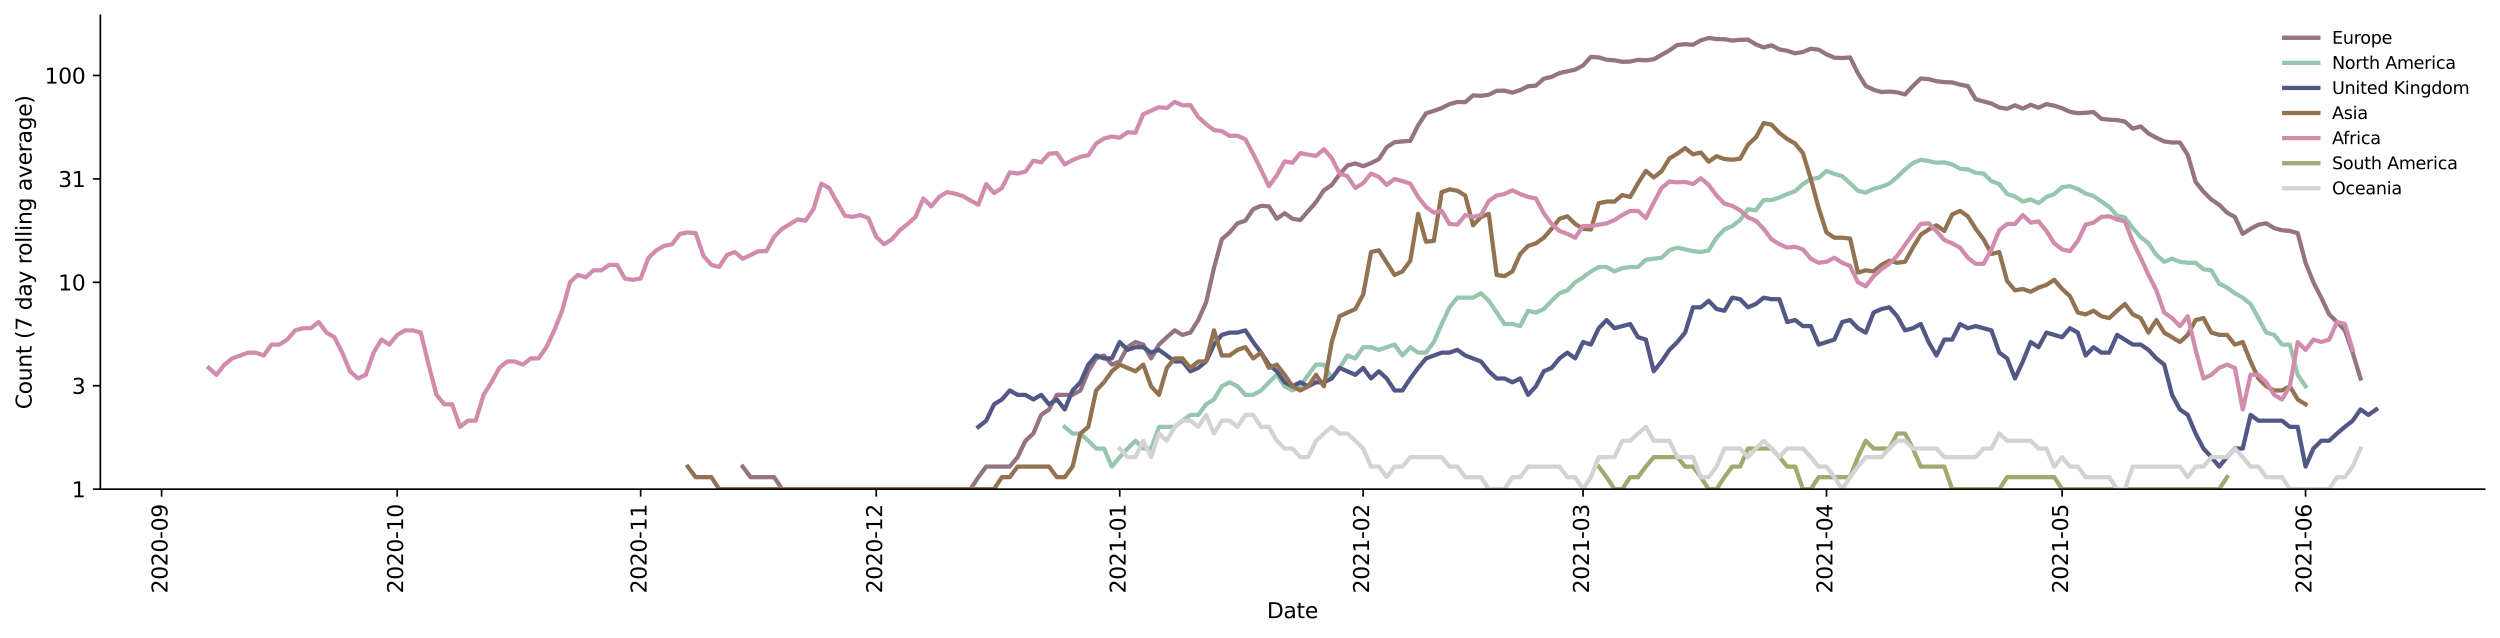 <?xml version="1.0" encoding="utf-8" standalone="no"?>
<!DOCTYPE svg PUBLIC "-//W3C//DTD SVG 1.1//EN"
  "http://www.w3.org/Graphics/SVG/1.1/DTD/svg11.dtd">
<svg height="298.621pt" version="1.1" viewBox="0 0 1170.166 298.621" width="1170.166pt" xmlns="http://www.w3.org/2000/svg" xmlns:xlink="http://www.w3.org/1999/xlink">
 <defs>
  <style type="text/css">*{stroke-linecap:butt;stroke-linejoin:round;}</style>
 </defs>
 <g id="figure_1">
  <g id="patch_1">
   <path d="M 0 298.621 
L 1170.166 298.621 
L 1170.166 0 
L 0 0 
z
" style="fill:#ffffff;"/>
  </g>
  <g id="axes_1">
   <g id="patch_2">
    <path d="M 46.966 228.96 
L 1162.966 228.96 
L 1162.966 7.2 
L 46.966 7.2 
z
" style="fill:#ffffff;"/>
   </g>
   <g id="matplotlib.axis_1">
    <g id="xtick_1">
     <g id="line2d_1">
      <defs>
       <path d="M 0 0 
L 0 3.5 
" id="m5ed12d0f7a" style="stroke:#000000;stroke-width:0.8;"/>
      </defs>
      <g>
       <use style="stroke:#000000;stroke-width:0.8;" x="75.638" xlink:href="#m5ed12d0f7a" y="228.96"/>
      </g>
     </g>
     <g id="text_1">
      <!-- 2020-09 -->
      <g transform="translate(78.397 277.743)rotate(-90)scale(0.1 -0.1)">
       <defs>
        <path d="M 1228 531 
L 3431 531 
L 3431 0 
L 469 0 
L 469 531 
Q 828 903 1448 1529 
Q 2069 2156 2228 2338 
Q 2531 2678 2651 2914 
Q 2772 3150 2772 3378 
Q 2772 3750 2511 3984 
Q 2250 4219 1831 4219 
Q 1534 4219 1204 4116 
Q 875 4013 500 3803 
L 500 4441 
Q 881 4594 1212 4672 
Q 1544 4750 1819 4750 
Q 2544 4750 2975 4387 
Q 3406 4025 3406 3419 
Q 3406 3131 3298 2873 
Q 3191 2616 2906 2266 
Q 2828 2175 2409 1742 
Q 1991 1309 1228 531 
z
" id="DejaVuSans-32" transform="scale(0.016)"/>
        <path d="M 2034 4250 
Q 1547 4250 1301 3770 
Q 1056 3291 1056 2328 
Q 1056 1369 1301 889 
Q 1547 409 2034 409 
Q 2525 409 2770 889 
Q 3016 1369 3016 2328 
Q 3016 3291 2770 3770 
Q 2525 4250 2034 4250 
z
M 2034 4750 
Q 2819 4750 3233 4129 
Q 3647 3509 3647 2328 
Q 3647 1150 3233 529 
Q 2819 -91 2034 -91 
Q 1250 -91 836 529 
Q 422 1150 422 2328 
Q 422 3509 836 4129 
Q 1250 4750 2034 4750 
z
" id="DejaVuSans-30" transform="scale(0.016)"/>
        <path d="M 313 2009 
L 1997 2009 
L 1997 1497 
L 313 1497 
L 313 2009 
z
" id="DejaVuSans-2d" transform="scale(0.016)"/>
        <path d="M 703 97 
L 703 672 
Q 941 559 1184 500 
Q 1428 441 1663 441 
Q 2288 441 2617 861 
Q 2947 1281 2994 2138 
Q 2813 1869 2534 1725 
Q 2256 1581 1919 1581 
Q 1219 1581 811 2004 
Q 403 2428 403 3163 
Q 403 3881 828 4315 
Q 1253 4750 1959 4750 
Q 2769 4750 3195 4129 
Q 3622 3509 3622 2328 
Q 3622 1225 3098 567 
Q 2575 -91 1691 -91 
Q 1453 -91 1209 -44 
Q 966 3 703 97 
z
M 1959 2075 
Q 2384 2075 2632 2365 
Q 2881 2656 2881 3163 
Q 2881 3666 2632 3958 
Q 2384 4250 1959 4250 
Q 1534 4250 1286 3958 
Q 1038 3666 1038 3163 
Q 1038 2656 1286 2365 
Q 1534 2075 1959 2075 
z
" id="DejaVuSans-39" transform="scale(0.016)"/>
       </defs>
       <use xlink:href="#DejaVuSans-32"/>
       <use x="63.623" xlink:href="#DejaVuSans-30"/>
       <use x="127.246" xlink:href="#DejaVuSans-32"/>
       <use x="190.869" xlink:href="#DejaVuSans-30"/>
       <use x="254.492" xlink:href="#DejaVuSans-2d"/>
       <use x="290.576" xlink:href="#DejaVuSans-30"/>
       <use x="354.199" xlink:href="#DejaVuSans-39"/>
      </g>
     </g>
    </g>
    <g id="xtick_2">
     <g id="line2d_2">
      <g>
       <use style="stroke:#000000;stroke-width:0.8;" x="185.914" xlink:href="#m5ed12d0f7a" y="228.96"/>
      </g>
     </g>
     <g id="text_2">
      <!-- 2020-10 -->
      <g transform="translate(188.674 277.743)rotate(-90)scale(0.1 -0.1)">
       <defs>
        <path d="M 794 531 
L 1825 531 
L 1825 4091 
L 703 3866 
L 703 4441 
L 1819 4666 
L 2450 4666 
L 2450 531 
L 3481 531 
L 3481 0 
L 794 0 
L 794 531 
z
" id="DejaVuSans-31" transform="scale(0.016)"/>
       </defs>
       <use xlink:href="#DejaVuSans-32"/>
       <use x="63.623" xlink:href="#DejaVuSans-30"/>
       <use x="127.246" xlink:href="#DejaVuSans-32"/>
       <use x="190.869" xlink:href="#DejaVuSans-30"/>
       <use x="254.492" xlink:href="#DejaVuSans-2d"/>
       <use x="290.576" xlink:href="#DejaVuSans-31"/>
       <use x="354.199" xlink:href="#DejaVuSans-30"/>
      </g>
     </g>
    </g>
    <g id="xtick_3">
     <g id="line2d_3">
      <g>
       <use style="stroke:#000000;stroke-width:0.8;" x="299.867" xlink:href="#m5ed12d0f7a" y="228.96"/>
      </g>
     </g>
     <g id="text_3">
      <!-- 2020-11 -->
      <g transform="translate(302.626 277.743)rotate(-90)scale(0.1 -0.1)">
       <use xlink:href="#DejaVuSans-32"/>
       <use x="63.623" xlink:href="#DejaVuSans-30"/>
       <use x="127.246" xlink:href="#DejaVuSans-32"/>
       <use x="190.869" xlink:href="#DejaVuSans-30"/>
       <use x="254.492" xlink:href="#DejaVuSans-2d"/>
       <use x="290.576" xlink:href="#DejaVuSans-31"/>
       <use x="354.199" xlink:href="#DejaVuSans-31"/>
      </g>
     </g>
    </g>
    <g id="xtick_4">
     <g id="line2d_4">
      <g>
       <use style="stroke:#000000;stroke-width:0.8;" x="410.143" xlink:href="#m5ed12d0f7a" y="228.96"/>
      </g>
     </g>
     <g id="text_4">
      <!-- 2020-12 -->
      <g transform="translate(412.903 277.743)rotate(-90)scale(0.1 -0.1)">
       <use xlink:href="#DejaVuSans-32"/>
       <use x="63.623" xlink:href="#DejaVuSans-30"/>
       <use x="127.246" xlink:href="#DejaVuSans-32"/>
       <use x="190.869" xlink:href="#DejaVuSans-30"/>
       <use x="254.492" xlink:href="#DejaVuSans-2d"/>
       <use x="290.576" xlink:href="#DejaVuSans-31"/>
       <use x="354.199" xlink:href="#DejaVuSans-32"/>
      </g>
     </g>
    </g>
    <g id="xtick_5">
     <g id="line2d_5">
      <g>
       <use style="stroke:#000000;stroke-width:0.8;" x="524.096" xlink:href="#m5ed12d0f7a" y="228.96"/>
      </g>
     </g>
     <g id="text_5">
      <!-- 2021-01 -->
      <g transform="translate(526.855 277.743)rotate(-90)scale(0.1 -0.1)">
       <use xlink:href="#DejaVuSans-32"/>
       <use x="63.623" xlink:href="#DejaVuSans-30"/>
       <use x="127.246" xlink:href="#DejaVuSans-32"/>
       <use x="190.869" xlink:href="#DejaVuSans-31"/>
       <use x="254.492" xlink:href="#DejaVuSans-2d"/>
       <use x="290.576" xlink:href="#DejaVuSans-30"/>
       <use x="354.199" xlink:href="#DejaVuSans-31"/>
      </g>
     </g>
    </g>
    <g id="xtick_6">
     <g id="line2d_6">
      <g>
       <use style="stroke:#000000;stroke-width:0.8;" x="638.049" xlink:href="#m5ed12d0f7a" y="228.96"/>
      </g>
     </g>
     <g id="text_6">
      <!-- 2021-02 -->
      <g transform="translate(640.808 277.743)rotate(-90)scale(0.1 -0.1)">
       <use xlink:href="#DejaVuSans-32"/>
       <use x="63.623" xlink:href="#DejaVuSans-30"/>
       <use x="127.246" xlink:href="#DejaVuSans-32"/>
       <use x="190.869" xlink:href="#DejaVuSans-31"/>
       <use x="254.492" xlink:href="#DejaVuSans-2d"/>
       <use x="290.576" xlink:href="#DejaVuSans-30"/>
       <use x="354.199" xlink:href="#DejaVuSans-32"/>
      </g>
     </g>
    </g>
    <g id="xtick_7">
     <g id="line2d_7">
      <g>
       <use style="stroke:#000000;stroke-width:0.8;" x="740.974" xlink:href="#m5ed12d0f7a" y="228.96"/>
      </g>
     </g>
     <g id="text_7">
      <!-- 2021-03 -->
      <g transform="translate(743.733 277.743)rotate(-90)scale(0.1 -0.1)">
       <defs>
        <path d="M 2597 2516 
Q 3050 2419 3304 2112 
Q 3559 1806 3559 1356 
Q 3559 666 3084 287 
Q 2609 -91 1734 -91 
Q 1441 -91 1130 -33 
Q 819 25 488 141 
L 488 750 
Q 750 597 1062 519 
Q 1375 441 1716 441 
Q 2309 441 2620 675 
Q 2931 909 2931 1356 
Q 2931 1769 2642 2001 
Q 2353 2234 1838 2234 
L 1294 2234 
L 1294 2753 
L 1863 2753 
Q 2328 2753 2575 2939 
Q 2822 3125 2822 3475 
Q 2822 3834 2567 4026 
Q 2313 4219 1838 4219 
Q 1578 4219 1281 4162 
Q 984 4106 628 3988 
L 628 4550 
Q 988 4650 1302 4700 
Q 1616 4750 1894 4750 
Q 2613 4750 3031 4423 
Q 3450 4097 3450 3541 
Q 3450 3153 3228 2886 
Q 3006 2619 2597 2516 
z
" id="DejaVuSans-33" transform="scale(0.016)"/>
       </defs>
       <use xlink:href="#DejaVuSans-32"/>
       <use x="63.623" xlink:href="#DejaVuSans-30"/>
       <use x="127.246" xlink:href="#DejaVuSans-32"/>
       <use x="190.869" xlink:href="#DejaVuSans-31"/>
       <use x="254.492" xlink:href="#DejaVuSans-2d"/>
       <use x="290.576" xlink:href="#DejaVuSans-30"/>
       <use x="354.199" xlink:href="#DejaVuSans-33"/>
      </g>
     </g>
    </g>
    <g id="xtick_8">
     <g id="line2d_8">
      <g>
       <use style="stroke:#000000;stroke-width:0.8;" x="854.926" xlink:href="#m5ed12d0f7a" y="228.96"/>
      </g>
     </g>
     <g id="text_8">
      <!-- 2021-04 -->
      <g transform="translate(857.685 277.743)rotate(-90)scale(0.1 -0.1)">
       <defs>
        <path d="M 2419 4116 
L 825 1625 
L 2419 1625 
L 2419 4116 
z
M 2253 4666 
L 3047 4666 
L 3047 1625 
L 3713 1625 
L 3713 1100 
L 3047 1100 
L 3047 0 
L 2419 0 
L 2419 1100 
L 313 1100 
L 313 1709 
L 2253 4666 
z
" id="DejaVuSans-34" transform="scale(0.016)"/>
       </defs>
       <use xlink:href="#DejaVuSans-32"/>
       <use x="63.623" xlink:href="#DejaVuSans-30"/>
       <use x="127.246" xlink:href="#DejaVuSans-32"/>
       <use x="190.869" xlink:href="#DejaVuSans-31"/>
       <use x="254.492" xlink:href="#DejaVuSans-2d"/>
       <use x="290.576" xlink:href="#DejaVuSans-30"/>
       <use x="354.199" xlink:href="#DejaVuSans-34"/>
      </g>
     </g>
    </g>
    <g id="xtick_9">
     <g id="line2d_9">
      <g>
       <use style="stroke:#000000;stroke-width:0.8;" x="965.203" xlink:href="#m5ed12d0f7a" y="228.96"/>
      </g>
     </g>
     <g id="text_9">
      <!-- 2021-05 -->
      <g transform="translate(967.962 277.743)rotate(-90)scale(0.1 -0.1)">
       <defs>
        <path d="M 691 4666 
L 3169 4666 
L 3169 4134 
L 1269 4134 
L 1269 2991 
Q 1406 3038 1543 3061 
Q 1681 3084 1819 3084 
Q 2600 3084 3056 2656 
Q 3513 2228 3513 1497 
Q 3513 744 3044 326 
Q 2575 -91 1722 -91 
Q 1428 -91 1123 -41 
Q 819 9 494 109 
L 494 744 
Q 775 591 1075 516 
Q 1375 441 1709 441 
Q 2250 441 2565 725 
Q 2881 1009 2881 1497 
Q 2881 1984 2565 2268 
Q 2250 2553 1709 2553 
Q 1456 2553 1204 2497 
Q 953 2441 691 2322 
L 691 4666 
z
" id="DejaVuSans-35" transform="scale(0.016)"/>
       </defs>
       <use xlink:href="#DejaVuSans-32"/>
       <use x="63.623" xlink:href="#DejaVuSans-30"/>
       <use x="127.246" xlink:href="#DejaVuSans-32"/>
       <use x="190.869" xlink:href="#DejaVuSans-31"/>
       <use x="254.492" xlink:href="#DejaVuSans-2d"/>
       <use x="290.576" xlink:href="#DejaVuSans-30"/>
       <use x="354.199" xlink:href="#DejaVuSans-35"/>
      </g>
     </g>
    </g>
    <g id="xtick_10">
     <g id="line2d_10">
      <g>
       <use style="stroke:#000000;stroke-width:0.8;" x="1079.155" xlink:href="#m5ed12d0f7a" y="228.96"/>
      </g>
     </g>
     <g id="text_10">
      <!-- 2021-06 -->
      <g transform="translate(1081.915 277.743)rotate(-90)scale(0.1 -0.1)">
       <defs>
        <path d="M 2113 2584 
Q 1688 2584 1439 2293 
Q 1191 2003 1191 1497 
Q 1191 994 1439 701 
Q 1688 409 2113 409 
Q 2538 409 2786 701 
Q 3034 994 3034 1497 
Q 3034 2003 2786 2293 
Q 2538 2584 2113 2584 
z
M 3366 4563 
L 3366 3988 
Q 3128 4100 2886 4159 
Q 2644 4219 2406 4219 
Q 1781 4219 1451 3797 
Q 1122 3375 1075 2522 
Q 1259 2794 1537 2939 
Q 1816 3084 2150 3084 
Q 2853 3084 3261 2657 
Q 3669 2231 3669 1497 
Q 3669 778 3244 343 
Q 2819 -91 2113 -91 
Q 1303 -91 875 529 
Q 447 1150 447 2328 
Q 447 3434 972 4092 
Q 1497 4750 2381 4750 
Q 2619 4750 2861 4703 
Q 3103 4656 3366 4563 
z
" id="DejaVuSans-36" transform="scale(0.016)"/>
       </defs>
       <use xlink:href="#DejaVuSans-32"/>
       <use x="63.623" xlink:href="#DejaVuSans-30"/>
       <use x="127.246" xlink:href="#DejaVuSans-32"/>
       <use x="190.869" xlink:href="#DejaVuSans-31"/>
       <use x="254.492" xlink:href="#DejaVuSans-2d"/>
       <use x="290.576" xlink:href="#DejaVuSans-30"/>
       <use x="354.199" xlink:href="#DejaVuSans-36"/>
      </g>
     </g>
    </g>
    <g id="text_11">
     <!-- Date -->
     <g transform="translate(593.015 289.341)scale(0.1 -0.1)">
      <defs>
       <path d="M 1259 4147 
L 1259 519 
L 2022 519 
Q 2988 519 3436 956 
Q 3884 1394 3884 2338 
Q 3884 3275 3436 3711 
Q 2988 4147 2022 4147 
L 1259 4147 
z
M 628 4666 
L 1925 4666 
Q 3281 4666 3915 4102 
Q 4550 3538 4550 2338 
Q 4550 1131 3912 565 
Q 3275 0 1925 0 
L 628 0 
L 628 4666 
z
" id="DejaVuSans-44" transform="scale(0.016)"/>
       <path d="M 2194 1759 
Q 1497 1759 1228 1600 
Q 959 1441 959 1056 
Q 959 750 1161 570 
Q 1363 391 1709 391 
Q 2188 391 2477 730 
Q 2766 1069 2766 1631 
L 2766 1759 
L 2194 1759 
z
M 3341 1997 
L 3341 0 
L 2766 0 
L 2766 531 
Q 2569 213 2275 61 
Q 1981 -91 1556 -91 
Q 1019 -91 701 211 
Q 384 513 384 1019 
Q 384 1609 779 1909 
Q 1175 2209 1959 2209 
L 2766 2209 
L 2766 2266 
Q 2766 2663 2505 2880 
Q 2244 3097 1772 3097 
Q 1472 3097 1187 3025 
Q 903 2953 641 2809 
L 641 3341 
Q 956 3463 1253 3523 
Q 1550 3584 1831 3584 
Q 2591 3584 2966 3190 
Q 3341 2797 3341 1997 
z
" id="DejaVuSans-61" transform="scale(0.016)"/>
       <path d="M 1172 4494 
L 1172 3500 
L 2356 3500 
L 2356 3053 
L 1172 3053 
L 1172 1153 
Q 1172 725 1289 603 
Q 1406 481 1766 481 
L 2356 481 
L 2356 0 
L 1766 0 
Q 1100 0 847 248 
Q 594 497 594 1153 
L 594 3053 
L 172 3053 
L 172 3500 
L 594 3500 
L 594 4494 
L 1172 4494 
z
" id="DejaVuSans-74" transform="scale(0.016)"/>
       <path d="M 3597 1894 
L 3597 1613 
L 953 1613 
Q 991 1019 1311 708 
Q 1631 397 2203 397 
Q 2534 397 2845 478 
Q 3156 559 3463 722 
L 3463 178 
Q 3153 47 2828 -22 
Q 2503 -91 2169 -91 
Q 1331 -91 842 396 
Q 353 884 353 1716 
Q 353 2575 817 3079 
Q 1281 3584 2069 3584 
Q 2775 3584 3186 3129 
Q 3597 2675 3597 1894 
z
M 3022 2063 
Q 3016 2534 2758 2815 
Q 2500 3097 2075 3097 
Q 1594 3097 1305 2825 
Q 1016 2553 972 2059 
L 3022 2063 
z
" id="DejaVuSans-65" transform="scale(0.016)"/>
      </defs>
      <use xlink:href="#DejaVuSans-44"/>
      <use x="77.002" xlink:href="#DejaVuSans-61"/>
      <use x="138.281" xlink:href="#DejaVuSans-74"/>
      <use x="177.49" xlink:href="#DejaVuSans-65"/>
     </g>
    </g>
   </g>
   <g id="matplotlib.axis_2">
    <g id="ytick_1">
     <g id="line2d_11">
      <defs>
       <path d="M 0 0 
L -3.5 0 
" id="mc8c1f7468d" style="stroke:#000000;stroke-width:0.8;"/>
      </defs>
      <g>
       <use style="stroke:#000000;stroke-width:0.8;" x="46.966" xlink:href="#mc8c1f7468d" y="228.96"/>
      </g>
     </g>
     <g id="text_12">
      <!-- 1 -->
      <g transform="translate(33.603 232.759)scale(0.1 -0.1)">
       <use xlink:href="#DejaVuSans-31"/>
      </g>
     </g>
    </g>
    <g id="ytick_2">
     <g id="line2d_12">
      <g>
       <use style="stroke:#000000;stroke-width:0.8;" x="46.966" xlink:href="#mc8c1f7468d" y="180.552"/>
      </g>
     </g>
     <g id="text_13">
      <!-- 3 -->
      <g transform="translate(33.603 184.351)scale(0.1 -0.1)">
       <use xlink:href="#DejaVuSans-33"/>
      </g>
     </g>
    </g>
    <g id="ytick_3">
     <g id="line2d_13">
      <g>
       <use style="stroke:#000000;stroke-width:0.8;" x="46.966" xlink:href="#mc8c1f7468d" y="132.143"/>
      </g>
     </g>
     <g id="text_14">
      <!-- 10 -->
      <g transform="translate(27.241 135.942)scale(0.1 -0.1)">
       <use xlink:href="#DejaVuSans-31"/>
       <use x="63.623" xlink:href="#DejaVuSans-30"/>
      </g>
     </g>
    </g>
    <g id="ytick_4">
     <g id="line2d_14">
      <g>
       <use style="stroke:#000000;stroke-width:0.8;" x="46.966" xlink:href="#mc8c1f7468d" y="83.735"/>
      </g>
     </g>
     <g id="text_15">
      <!-- 31 -->
      <g transform="translate(27.241 87.534)scale(0.1 -0.1)">
       <use xlink:href="#DejaVuSans-33"/>
       <use x="63.623" xlink:href="#DejaVuSans-31"/>
      </g>
     </g>
    </g>
    <g id="ytick_5">
     <g id="line2d_15">
      <g>
       <use style="stroke:#000000;stroke-width:0.8;" x="46.966" xlink:href="#mc8c1f7468d" y="35.326"/>
      </g>
     </g>
     <g id="text_16">
      <!-- 100 -->
      <g transform="translate(20.878 39.125)scale(0.1 -0.1)">
       <use xlink:href="#DejaVuSans-31"/>
       <use x="63.623" xlink:href="#DejaVuSans-30"/>
       <use x="127.246" xlink:href="#DejaVuSans-30"/>
      </g>
     </g>
    </g>
    <g id="text_17">
     <!-- Count (7 day rolling average) -->
     <g transform="translate(14.798 191.548)rotate(-90)scale(0.1 -0.1)">
      <defs>
       <path d="M 4122 4306 
L 4122 3641 
Q 3803 3938 3442 4084 
Q 3081 4231 2675 4231 
Q 1875 4231 1450 3742 
Q 1025 3253 1025 2328 
Q 1025 1406 1450 917 
Q 1875 428 2675 428 
Q 3081 428 3442 575 
Q 3803 722 4122 1019 
L 4122 359 
Q 3791 134 3420 21 
Q 3050 -91 2638 -91 
Q 1578 -91 968 557 
Q 359 1206 359 2328 
Q 359 3453 968 4101 
Q 1578 4750 2638 4750 
Q 3056 4750 3426 4639 
Q 3797 4528 4122 4306 
z
" id="DejaVuSans-43" transform="scale(0.016)"/>
       <path d="M 1959 3097 
Q 1497 3097 1228 2736 
Q 959 2375 959 1747 
Q 959 1119 1226 758 
Q 1494 397 1959 397 
Q 2419 397 2687 759 
Q 2956 1122 2956 1747 
Q 2956 2369 2687 2733 
Q 2419 3097 1959 3097 
z
M 1959 3584 
Q 2709 3584 3137 3096 
Q 3566 2609 3566 1747 
Q 3566 888 3137 398 
Q 2709 -91 1959 -91 
Q 1206 -91 779 398 
Q 353 888 353 1747 
Q 353 2609 779 3096 
Q 1206 3584 1959 3584 
z
" id="DejaVuSans-6f" transform="scale(0.016)"/>
       <path d="M 544 1381 
L 544 3500 
L 1119 3500 
L 1119 1403 
Q 1119 906 1312 657 
Q 1506 409 1894 409 
Q 2359 409 2629 706 
Q 2900 1003 2900 1516 
L 2900 3500 
L 3475 3500 
L 3475 0 
L 2900 0 
L 2900 538 
Q 2691 219 2414 64 
Q 2138 -91 1772 -91 
Q 1169 -91 856 284 
Q 544 659 544 1381 
z
M 1991 3584 
L 1991 3584 
z
" id="DejaVuSans-75" transform="scale(0.016)"/>
       <path d="M 3513 2113 
L 3513 0 
L 2938 0 
L 2938 2094 
Q 2938 2591 2744 2837 
Q 2550 3084 2163 3084 
Q 1697 3084 1428 2787 
Q 1159 2491 1159 1978 
L 1159 0 
L 581 0 
L 581 3500 
L 1159 3500 
L 1159 2956 
Q 1366 3272 1645 3428 
Q 1925 3584 2291 3584 
Q 2894 3584 3203 3211 
Q 3513 2838 3513 2113 
z
" id="DejaVuSans-6e" transform="scale(0.016)"/>
       <path id="DejaVuSans-20" transform="scale(0.016)"/>
       <path d="M 1984 4856 
Q 1566 4138 1362 3434 
Q 1159 2731 1159 2009 
Q 1159 1288 1364 580 
Q 1569 -128 1984 -844 
L 1484 -844 
Q 1016 -109 783 600 
Q 550 1309 550 2009 
Q 550 2706 781 3412 
Q 1013 4119 1484 4856 
L 1984 4856 
z
" id="DejaVuSans-28" transform="scale(0.016)"/>
       <path d="M 525 4666 
L 3525 4666 
L 3525 4397 
L 1831 0 
L 1172 0 
L 2766 4134 
L 525 4134 
L 525 4666 
z
" id="DejaVuSans-37" transform="scale(0.016)"/>
       <path d="M 2906 2969 
L 2906 4863 
L 3481 4863 
L 3481 0 
L 2906 0 
L 2906 525 
Q 2725 213 2448 61 
Q 2172 -91 1784 -91 
Q 1150 -91 751 415 
Q 353 922 353 1747 
Q 353 2572 751 3078 
Q 1150 3584 1784 3584 
Q 2172 3584 2448 3432 
Q 2725 3281 2906 2969 
z
M 947 1747 
Q 947 1113 1208 752 
Q 1469 391 1925 391 
Q 2381 391 2643 752 
Q 2906 1113 2906 1747 
Q 2906 2381 2643 2742 
Q 2381 3103 1925 3103 
Q 1469 3103 1208 2742 
Q 947 2381 947 1747 
z
" id="DejaVuSans-64" transform="scale(0.016)"/>
       <path d="M 2059 -325 
Q 1816 -950 1584 -1140 
Q 1353 -1331 966 -1331 
L 506 -1331 
L 506 -850 
L 844 -850 
Q 1081 -850 1212 -737 
Q 1344 -625 1503 -206 
L 1606 56 
L 191 3500 
L 800 3500 
L 1894 763 
L 2988 3500 
L 3597 3500 
L 2059 -325 
z
" id="DejaVuSans-79" transform="scale(0.016)"/>
       <path d="M 2631 2963 
Q 2534 3019 2420 3045 
Q 2306 3072 2169 3072 
Q 1681 3072 1420 2755 
Q 1159 2438 1159 1844 
L 1159 0 
L 581 0 
L 581 3500 
L 1159 3500 
L 1159 2956 
Q 1341 3275 1631 3429 
Q 1922 3584 2338 3584 
Q 2397 3584 2469 3576 
Q 2541 3569 2628 3553 
L 2631 2963 
z
" id="DejaVuSans-72" transform="scale(0.016)"/>
       <path d="M 603 4863 
L 1178 4863 
L 1178 0 
L 603 0 
L 603 4863 
z
" id="DejaVuSans-6c" transform="scale(0.016)"/>
       <path d="M 603 3500 
L 1178 3500 
L 1178 0 
L 603 0 
L 603 3500 
z
M 603 4863 
L 1178 4863 
L 1178 4134 
L 603 4134 
L 603 4863 
z
" id="DejaVuSans-69" transform="scale(0.016)"/>
       <path d="M 2906 1791 
Q 2906 2416 2648 2759 
Q 2391 3103 1925 3103 
Q 1463 3103 1205 2759 
Q 947 2416 947 1791 
Q 947 1169 1205 825 
Q 1463 481 1925 481 
Q 2391 481 2648 825 
Q 2906 1169 2906 1791 
z
M 3481 434 
Q 3481 -459 3084 -895 
Q 2688 -1331 1869 -1331 
Q 1566 -1331 1297 -1286 
Q 1028 -1241 775 -1147 
L 775 -588 
Q 1028 -725 1275 -790 
Q 1522 -856 1778 -856 
Q 2344 -856 2625 -561 
Q 2906 -266 2906 331 
L 2906 616 
Q 2728 306 2450 153 
Q 2172 0 1784 0 
Q 1141 0 747 490 
Q 353 981 353 1791 
Q 353 2603 747 3093 
Q 1141 3584 1784 3584 
Q 2172 3584 2450 3431 
Q 2728 3278 2906 2969 
L 2906 3500 
L 3481 3500 
L 3481 434 
z
" id="DejaVuSans-67" transform="scale(0.016)"/>
       <path d="M 191 3500 
L 800 3500 
L 1894 563 
L 2988 3500 
L 3597 3500 
L 2284 0 
L 1503 0 
L 191 3500 
z
" id="DejaVuSans-76" transform="scale(0.016)"/>
       <path d="M 513 4856 
L 1013 4856 
Q 1481 4119 1714 3412 
Q 1947 2706 1947 2009 
Q 1947 1309 1714 600 
Q 1481 -109 1013 -844 
L 513 -844 
Q 928 -128 1133 580 
Q 1338 1288 1338 2009 
Q 1338 2731 1133 3434 
Q 928 4138 513 4856 
z
" id="DejaVuSans-29" transform="scale(0.016)"/>
      </defs>
      <use xlink:href="#DejaVuSans-43"/>
      <use x="69.824" xlink:href="#DejaVuSans-6f"/>
      <use x="131.006" xlink:href="#DejaVuSans-75"/>
      <use x="194.385" xlink:href="#DejaVuSans-6e"/>
      <use x="257.764" xlink:href="#DejaVuSans-74"/>
      <use x="296.973" xlink:href="#DejaVuSans-20"/>
      <use x="328.76" xlink:href="#DejaVuSans-28"/>
      <use x="367.773" xlink:href="#DejaVuSans-37"/>
      <use x="431.396" xlink:href="#DejaVuSans-20"/>
      <use x="463.184" xlink:href="#DejaVuSans-64"/>
      <use x="526.66" xlink:href="#DejaVuSans-61"/>
      <use x="587.939" xlink:href="#DejaVuSans-79"/>
      <use x="647.119" xlink:href="#DejaVuSans-20"/>
      <use x="678.906" xlink:href="#DejaVuSans-72"/>
      <use x="717.77" xlink:href="#DejaVuSans-6f"/>
      <use x="778.951" xlink:href="#DejaVuSans-6c"/>
      <use x="806.734" xlink:href="#DejaVuSans-6c"/>
      <use x="834.518" xlink:href="#DejaVuSans-69"/>
      <use x="862.301" xlink:href="#DejaVuSans-6e"/>
      <use x="925.68" xlink:href="#DejaVuSans-67"/>
      <use x="989.156" xlink:href="#DejaVuSans-20"/>
      <use x="1020.943" xlink:href="#DejaVuSans-61"/>
      <use x="1082.223" xlink:href="#DejaVuSans-76"/>
      <use x="1141.402" xlink:href="#DejaVuSans-65"/>
      <use x="1202.926" xlink:href="#DejaVuSans-72"/>
      <use x="1244.039" xlink:href="#DejaVuSans-61"/>
      <use x="1305.318" xlink:href="#DejaVuSans-67"/>
      <use x="1368.795" xlink:href="#DejaVuSans-65"/>
      <use x="1430.318" xlink:href="#DejaVuSans-29"/>
     </g>
    </g>
   </g>
   <g id="line2d_16">
    <path clip-path="url(#pfa47b438c9)" d="M 347.653 218.393 
L 351.329 223.345 
L 362.357 223.345 
L 366.033 228.96 
L 454.254 228.96 
L 457.93 223.345 
L 461.606 218.393 
L 472.634 218.393 
L 476.309 213.963 
L 479.985 206.297 
L 483.661 202.931 
L 487.337 194.201 
L 491.013 191.651 
L 494.689 184.818 
L 502.041 184.818 
L 505.717 182.767 
L 509.393 173.786 
L 513.068 167.769 
L 516.744 166.391 
L 520.42 170.67 
L 524.096 169.195 
L 527.772 162.507 
L 531.448 160.103 
L 535.124 161.288 
L 538.8 167.769 
L 542.476 161.288 
L 546.151 157.83 
L 549.827 154.635 
L 553.503 156.738 
L 557.179 155.673 
L 560.855 149.797 
L 564.531 141.526 
L 568.207 125.49 
L 571.883 112.007 
L 575.559 108.785 
L 579.234 104.527 
L 582.91 103.3 
L 586.586 97.912 
L 590.262 96.345 
L 593.938 96.602 
L 597.614 102.402 
L 601.29 99.818 
L 604.966 102.402 
L 608.642 102.998 
L 615.993 94.588 
L 619.669 89.066 
L 623.345 86.555 
L 627.021 81.58 
L 630.697 77.457 
L 634.373 76.487 
L 638.049 77.786 
L 641.725 76.327 
L 645.4 74.458 
L 649.076 68.901 
L 652.752 66.564 
L 656.428 66.187 
L 660.104 65.938 
L 663.78 58.647 
L 667.456 53.071 
L 671.132 51.897 
L 674.808 50.581 
L 678.483 48.724 
L 682.159 47.744 
L 685.835 47.825 
L 689.511 44.634 
L 693.187 44.859 
L 696.863 44.335 
L 700.539 42.514 
L 704.215 42.443 
L 707.891 43.378 
L 711.566 42.159 
L 715.242 40.361 
L 718.918 40.091 
L 722.594 36.855 
L 726.27 35.992 
L 729.946 34.2 
L 737.298 32.594 
L 740.974 30.615 
L 744.649 26.622 
L 748.325 26.867 
L 752.001 27.961 
L 755.677 28.214 
L 759.353 28.93 
L 763.029 28.827 
L 766.705 28.012 
L 770.381 28.214 
L 774.057 27.76 
L 781.408 23.561 
L 785.084 21.05 
L 788.76 20.667 
L 792.436 20.964 
L 796.112 18.882 
L 799.788 17.76 
L 803.464 18.317 
L 807.14 18.358 
L 810.815 19.004 
L 814.491 18.639 
L 818.167 18.518 
L 821.843 20.751 
L 825.519 22.221 
L 829.195 21.221 
L 832.871 23.11 
L 836.547 23.789 
L 840.223 24.946 
L 843.898 24.341 
L 847.574 22.797 
L 851.25 23.245 
L 854.926 25.418 
L 858.602 27.014 
L 862.278 27.162 
L 865.954 26.867 
L 869.63 34.258 
L 873.306 40.226 
L 876.981 42.018 
L 880.657 43.088 
L 884.333 42.872 
L 888.009 43.233 
L 891.685 44.186 
L 895.361 40.226 
L 899.037 36.731 
L 902.713 37.042 
L 906.389 37.992 
L 910.064 38.442 
L 913.74 38.572 
L 917.416 39.623 
L 921.092 40.293 
L 924.768 46.472 
L 932.12 48.476 
L 935.796 50.323 
L 939.472 50.928 
L 943.147 49.306 
L 946.823 50.841 
L 950.499 49.055 
L 954.175 50.409 
L 957.851 48.724 
L 961.527 49.474 
L 965.203 50.668 
L 968.879 52.345 
L 972.555 52.98 
L 976.23 52.797 
L 979.906 52.435 
L 983.582 55.62 
L 987.258 56.011 
L 990.934 56.208 
L 994.61 56.905 
L 998.286 60.245 
L 1001.962 59.173 
L 1005.638 62.477 
L 1009.313 64.471 
L 1012.989 66.187 
L 1016.665 66.691 
L 1020.341 66.691 
L 1024.017 72.523 
L 1027.693 85.156 
L 1031.369 89.717 
L 1035.045 93.376 
L 1038.721 95.836 
L 1042.396 99.54 
L 1046.072 101.523 
L 1049.748 109.48 
L 1053.424 107.096 
L 1057.1 105.155 
L 1060.776 104.527 
L 1064.452 106.766 
L 1068.128 107.763 
L 1071.804 108.101 
L 1075.479 109.131 
L 1079.155 123.001 
L 1082.831 132.143 
L 1086.507 139.331 
L 1090.183 147.14 
L 1093.859 150.721 
L 1097.535 154.635 
L 1101.211 165.056 
L 1104.887 177.152 
L 1104.887 177.152 
" style="fill:none;stroke:#947383;stroke-linecap:square;stroke-width:2;"/>
   </g>
   <g id="line2d_17">
    <path clip-path="url(#pfa47b438c9)" d="M 498.365 199.815 
L 502.041 202.931 
L 505.717 202.931 
L 509.393 206.297 
L 513.068 209.955 
L 516.744 209.955 
L 520.42 218.393 
L 524.096 213.963 
L 527.772 209.955 
L 531.448 206.297 
L 535.124 209.955 
L 538.8 209.955 
L 542.476 199.815 
L 549.827 199.815 
L 553.503 196.914 
L 557.179 194.201 
L 560.855 194.201 
L 564.531 189.248 
L 568.207 186.975 
L 571.883 180.811 
L 575.559 178.941 
L 579.234 180.811 
L 582.91 184.818 
L 586.586 184.818 
L 590.262 182.767 
L 593.938 178.941 
L 597.614 175.436 
L 601.29 180.811 
L 604.966 182.767 
L 608.642 180.811 
L 612.317 175.436 
L 615.993 170.67 
L 619.669 170.67 
L 623.345 177.152 
L 627.021 172.2 
L 630.697 166.391 
L 634.373 167.769 
L 638.049 162.507 
L 641.725 162.507 
L 645.4 163.762 
L 652.752 161.288 
L 656.428 166.391 
L 660.104 162.507 
L 663.78 165.056 
L 667.456 165.056 
L 671.132 160.103 
L 674.808 151.666 
L 678.483 143.841 
L 682.159 139.331 
L 689.511 139.331 
L 693.187 137.246 
L 696.863 140.781 
L 704.215 151.666 
L 707.891 151.666 
L 711.566 152.632 
L 715.242 145.458 
L 718.918 146.291 
L 722.594 144.642 
L 726.27 140.781 
L 729.946 137.246 
L 733.622 135.911 
L 737.298 132.143 
L 740.974 129.806 
L 744.649 127.057 
L 748.325 124.98 
L 752.001 124.98 
L 755.677 127.057 
L 759.353 125.49 
L 763.029 124.98 
L 766.705 124.98 
L 770.381 121.576 
L 777.732 120.652 
L 781.408 117.146 
L 785.084 115.903 
L 792.436 117.568 
L 796.112 117.995 
L 799.788 117.146 
L 803.464 111.269 
L 807.14 107.428 
L 810.815 105.792 
L 814.491 102.998 
L 818.167 97.912 
L 821.843 98.448 
L 825.519 93.616 
L 829.195 93.616 
L 832.871 92.431 
L 836.547 90.827 
L 840.223 89.499 
L 843.898 86.15 
L 847.574 83.803 
L 851.25 83.236 
L 854.926 79.986 
L 858.602 81.399 
L 862.278 82.492 
L 865.954 85.75 
L 869.63 89.282 
L 873.306 90.158 
L 876.981 88.424 
L 880.657 87.375 
L 884.333 85.95 
L 888.009 82.862 
L 891.685 79.297 
L 895.361 76.327 
L 899.037 74.764 
L 902.713 75.383 
L 906.389 76.168 
L 910.064 76.01 
L 913.74 76.969 
L 917.416 78.956 
L 921.092 79.297 
L 924.768 80.864 
L 928.444 81.22 
L 932.12 84.765 
L 935.796 86.15 
L 939.472 90.827 
L 943.147 91.967 
L 946.823 94.343 
L 950.499 93.376 
L 954.175 95.083 
L 957.851 92.198 
L 961.527 90.827 
L 965.203 87.583 
L 968.879 87.168 
L 972.555 88.424 
L 976.23 90.603 
L 979.906 91.736 
L 987.258 96.861 
L 990.934 100.947 
L 994.61 101.814 
L 998.286 106.766 
L 1001.962 110.905 
L 1005.638 113.91 
L 1009.313 119.303 
L 1012.989 122.521 
L 1016.665 121.111 
L 1020.341 122.521 
L 1024.017 123.001 
L 1027.693 123.001 
L 1031.369 126.006 
L 1035.045 126.528 
L 1038.721 132.748 
L 1042.396 134.617 
L 1046.072 137.246 
L 1049.748 139.331 
L 1053.424 142.283 
L 1060.776 155.673 
L 1064.452 156.738 
L 1068.128 161.288 
L 1071.804 161.288 
L 1075.479 175.436 
L 1079.155 180.811 
L 1079.155 180.811 
" style="fill:none;stroke:#96c6ad;stroke-linecap:square;stroke-width:2;"/>
   </g>
   <g id="line2d_18">
    <path clip-path="url(#pfa47b438c9)" d="M 457.93 199.815 
L 461.606 196.914 
L 465.282 189.248 
L 468.958 186.975 
L 472.634 182.767 
L 476.309 184.818 
L 479.985 184.818 
L 483.661 186.975 
L 487.337 184.818 
L 491.013 189.248 
L 494.689 186.975 
L 498.365 191.651 
L 502.041 182.767 
L 505.717 178.941 
L 509.393 170.67 
L 513.068 166.391 
L 516.744 167.769 
L 520.42 167.769 
L 524.096 160.103 
L 527.772 163.762 
L 531.448 162.507 
L 535.124 162.507 
L 538.8 165.056 
L 542.476 163.762 
L 546.151 166.391 
L 549.827 169.195 
L 553.503 169.195 
L 557.179 173.786 
L 560.855 172.2 
L 564.531 169.195 
L 568.207 161.288 
L 571.883 156.738 
L 575.559 155.673 
L 579.234 155.673 
L 582.91 154.635 
L 586.586 160.103 
L 590.262 165.056 
L 593.938 170.67 
L 597.614 173.786 
L 601.29 178.941 
L 604.966 180.811 
L 608.642 178.941 
L 612.317 180.811 
L 615.993 178.941 
L 619.669 178.941 
L 623.345 177.152 
L 627.021 172.2 
L 634.373 175.436 
L 638.049 172.2 
L 641.725 177.152 
L 645.4 173.786 
L 649.076 177.152 
L 652.752 182.767 
L 656.428 182.767 
L 660.104 177.152 
L 663.78 172.2 
L 667.456 167.769 
L 674.808 165.056 
L 678.483 165.056 
L 682.159 163.762 
L 685.835 166.391 
L 693.187 169.195 
L 696.863 173.786 
L 700.539 177.152 
L 704.215 177.152 
L 707.891 178.941 
L 711.566 177.152 
L 715.242 184.818 
L 718.918 180.811 
L 722.594 173.786 
L 726.27 172.2 
L 729.946 167.769 
L 733.622 165.056 
L 737.298 167.769 
L 740.974 160.103 
L 744.649 161.288 
L 748.325 153.622 
L 752.001 149.797 
L 755.677 153.622 
L 763.029 151.666 
L 766.705 157.83 
L 770.381 158.951 
L 774.057 173.786 
L 777.732 169.195 
L 781.408 163.762 
L 785.084 160.103 
L 788.76 155.673 
L 792.436 143.841 
L 796.112 143.841 
L 799.788 140.781 
L 803.464 144.642 
L 807.14 145.458 
L 810.815 139.331 
L 814.491 140.05 
L 818.167 143.841 
L 821.843 142.283 
L 825.519 139.331 
L 829.195 140.05 
L 832.871 140.05 
L 836.547 150.721 
L 840.223 149.797 
L 843.898 152.632 
L 847.574 152.632 
L 851.25 161.288 
L 858.602 158.951 
L 862.278 150.721 
L 865.954 149.797 
L 869.63 153.622 
L 873.306 155.673 
L 876.981 146.291 
L 880.657 144.642 
L 884.333 143.841 
L 888.009 148.007 
L 891.685 154.635 
L 895.361 153.622 
L 899.037 151.666 
L 902.713 160.103 
L 906.389 166.391 
L 910.064 158.951 
L 913.74 158.951 
L 917.416 151.666 
L 921.092 153.622 
L 924.768 152.632 
L 932.12 154.635 
L 935.796 165.056 
L 939.472 167.769 
L 943.147 177.152 
L 946.823 169.195 
L 950.499 160.103 
L 954.175 162.507 
L 957.851 155.673 
L 965.203 157.83 
L 968.879 153.622 
L 972.555 155.673 
L 976.23 166.391 
L 979.906 162.507 
L 983.582 165.056 
L 987.258 165.056 
L 990.934 156.738 
L 998.286 161.288 
L 1001.962 161.288 
L 1005.638 163.762 
L 1009.313 167.769 
L 1012.989 170.67 
L 1016.665 184.818 
L 1020.341 191.651 
L 1024.017 194.201 
L 1027.693 202.931 
L 1031.369 209.955 
L 1035.045 213.963 
L 1038.721 218.393 
L 1042.396 213.963 
L 1046.072 209.955 
L 1049.748 209.955 
L 1053.424 194.201 
L 1057.1 196.914 
L 1068.128 196.914 
L 1071.804 199.815 
L 1075.479 199.815 
L 1079.155 218.393 
L 1082.831 209.955 
L 1086.507 206.297 
L 1090.183 206.297 
L 1093.859 202.931 
L 1097.535 199.815 
L 1101.211 196.914 
L 1104.887 191.651 
L 1108.562 194.201 
L 1112.238 191.651 
L 1112.238 191.651 
" style="fill:none;stroke:#525886;stroke-linecap:square;stroke-width:2;"/>
   </g>
   <g id="line2d_19">
    <path clip-path="url(#pfa47b438c9)" d="M 321.922 218.393 
L 325.598 223.345 
L 332.95 223.345 
L 336.626 228.96 
L 465.282 228.96 
L 468.958 223.345 
L 472.634 223.345 
L 476.309 218.393 
L 491.013 218.393 
L 494.689 223.345 
L 498.365 223.345 
L 502.041 218.393 
L 505.717 202.931 
L 509.393 199.815 
L 513.068 182.767 
L 516.744 178.941 
L 520.42 173.786 
L 524.096 170.67 
L 531.448 173.786 
L 535.124 170.67 
L 538.8 180.811 
L 542.476 184.818 
L 546.151 172.2 
L 549.827 167.769 
L 553.503 167.769 
L 557.179 172.2 
L 560.855 169.195 
L 564.531 169.195 
L 568.207 154.635 
L 571.883 166.391 
L 575.559 166.391 
L 579.234 163.762 
L 582.91 162.507 
L 586.586 167.769 
L 590.262 165.056 
L 593.938 172.2 
L 597.614 170.67 
L 601.29 175.436 
L 604.966 180.811 
L 608.642 182.767 
L 612.317 180.811 
L 615.993 175.436 
L 619.669 180.811 
L 623.345 160.103 
L 627.021 148.007 
L 634.373 144.642 
L 638.049 137.93 
L 641.725 117.995 
L 645.4 117.146 
L 652.752 128.685 
L 656.428 127.057 
L 660.104 122.046 
L 663.78 100.097 
L 667.456 113.138 
L 671.132 112.758 
L 674.808 89.937 
L 678.483 88.637 
L 682.159 89.282 
L 685.835 91.507 
L 689.511 105.472 
L 693.187 101.523 
L 696.863 100.097 
L 700.539 128.685 
L 704.215 129.242 
L 707.891 127.057 
L 711.566 118.862 
L 715.242 115.094 
L 718.918 113.91 
L 722.594 111.269 
L 726.27 107.096 
L 729.946 102.402 
L 733.622 101.234 
L 737.298 104.84 
L 740.974 107.096 
L 744.649 107.428 
L 748.325 95.083 
L 752.001 94.343 
L 755.677 94.343 
L 759.353 91.279 
L 763.029 92.198 
L 766.705 85.75 
L 770.381 79.986 
L 774.057 83.049 
L 777.732 80.16 
L 781.408 74.155 
L 785.084 71.945 
L 788.76 69.303 
L 792.436 72.233 
L 796.112 71.375 
L 799.788 75.695 
L 803.464 73.109 
L 807.14 74.458 
L 810.815 74.764 
L 814.491 74.306 
L 818.167 67.716 
L 821.843 64.351 
L 825.519 57.613 
L 829.195 58.334 
L 832.871 62.248 
L 836.547 65.076 
L 840.223 67.201 
L 843.898 71.659 
L 847.574 83.803 
L 851.25 97.384 
L 854.926 108.785 
L 858.602 111.269 
L 862.278 111.269 
L 865.954 111.637 
L 869.63 127.593 
L 873.306 126.528 
L 876.981 127.057 
L 880.657 123.979 
L 884.333 122.046 
L 888.009 123.001 
L 891.685 122.521 
L 895.361 115.903 
L 899.037 109.832 
L 902.713 107.428 
L 906.389 105.472 
L 910.064 108.101 
L 913.74 100.378 
L 917.416 98.719 
L 921.092 101.234 
L 924.768 107.096 
L 928.444 112.007 
L 932.12 118.862 
L 935.796 117.995 
L 939.472 131.547 
L 943.147 135.911 
L 946.823 135.259 
L 950.499 136.573 
L 954.175 134.617 
L 957.851 133.362 
L 961.527 130.959 
L 965.203 135.259 
L 968.879 138.625 
L 972.555 146.291 
L 976.23 147.14 
L 979.906 145.458 
L 983.582 148.007 
L 987.258 148.892 
L 990.934 145.458 
L 994.61 142.283 
L 998.286 147.14 
L 1001.962 148.892 
L 1005.638 155.673 
L 1009.313 149.797 
L 1012.989 155.673 
L 1020.341 160.103 
L 1024.017 156.738 
L 1027.693 149.797 
L 1031.369 148.892 
L 1035.045 155.673 
L 1038.721 156.738 
L 1042.396 156.738 
L 1046.072 161.288 
L 1049.748 160.103 
L 1053.424 169.195 
L 1057.1 177.152 
L 1060.776 180.811 
L 1064.452 182.767 
L 1068.128 182.767 
L 1071.804 180.811 
L 1075.479 186.975 
L 1079.155 189.248 
L 1079.155 189.248 
" style="fill:none;stroke:#937252;stroke-linecap:square;stroke-width:2;"/>
   </g>
   <g id="line2d_20">
    <path clip-path="url(#pfa47b438c9)" d="M 97.693 172.2 
L 101.369 175.436 
L 105.045 170.67 
L 108.721 167.769 
L 116.072 165.056 
L 119.748 165.056 
L 123.424 166.391 
L 127.1 161.288 
L 130.776 161.288 
L 134.452 158.951 
L 138.128 154.635 
L 141.804 153.622 
L 145.479 153.622 
L 149.155 150.721 
L 152.831 155.673 
L 156.507 157.83 
L 160.183 165.056 
L 163.859 173.786 
L 167.535 177.152 
L 171.211 175.436 
L 174.887 165.056 
L 178.562 158.951 
L 182.238 161.288 
L 185.914 156.738 
L 189.59 154.635 
L 193.266 154.635 
L 196.942 155.673 
L 200.618 170.67 
L 204.294 184.818 
L 207.97 189.248 
L 211.645 189.248 
L 215.321 199.815 
L 218.997 196.914 
L 222.673 196.914 
L 226.349 184.818 
L 230.025 178.941 
L 233.701 172.2 
L 237.377 169.195 
L 241.053 169.195 
L 244.728 170.67 
L 248.404 167.769 
L 252.08 167.769 
L 255.756 162.507 
L 259.432 154.635 
L 263.108 145.458 
L 266.784 132.143 
L 270.46 128.685 
L 274.136 129.806 
L 277.811 126.528 
L 281.487 126.528 
L 285.163 123.979 
L 288.839 123.979 
L 292.515 130.379 
L 296.191 130.959 
L 299.867 130.379 
L 303.543 120.652 
L 307.219 117.146 
L 310.894 115.094 
L 314.57 114.301 
L 318.246 109.48 
L 321.922 108.785 
L 325.598 109.131 
L 329.274 119.748 
L 332.95 123.979 
L 336.626 124.98 
L 340.302 119.303 
L 343.977 117.995 
L 347.653 121.111 
L 355.005 117.568 
L 358.681 117.568 
L 362.357 110.905 
L 366.033 107.096 
L 373.385 102.699 
L 377.06 103.3 
L 380.736 97.912 
L 384.412 85.95 
L 388.088 88.001 
L 391.764 94.588 
L 395.44 100.947 
L 399.116 101.523 
L 402.792 100.662 
L 406.468 102.107 
L 410.143 110.905 
L 413.819 114.301 
L 417.495 112.007 
L 421.171 107.763 
L 424.847 104.84 
L 428.523 101.523 
L 432.199 92.901 
L 435.875 96.602 
L 439.551 92.198 
L 443.226 89.937 
L 446.902 90.603 
L 450.578 91.736 
L 454.254 93.857 
L 457.93 95.836 
L 461.606 86.15 
L 465.282 90.38 
L 468.958 88.001 
L 472.634 80.687 
L 476.309 81.22 
L 479.985 80.335 
L 483.661 75.227 
L 487.337 76.01 
L 491.013 71.945 
L 494.689 71.659 
L 498.365 76.969 
L 502.041 74.918 
L 505.717 73.405 
L 509.393 72.669 
L 513.068 67.201 
L 516.744 64.833 
L 520.42 63.874 
L 524.096 64.471 
L 527.772 61.908 
L 531.448 62.134 
L 535.124 53.439 
L 542.476 50.152 
L 546.151 50.581 
L 549.827 47.663 
L 553.503 49.306 
L 557.179 49.222 
L 560.855 54.753 
L 564.531 58.127 
L 568.207 60.902 
L 571.883 61.346 
L 575.559 63.638 
L 579.234 63.521 
L 582.91 65.198 
L 586.586 72.089 
L 590.262 79.468 
L 593.938 87.168 
L 597.614 82.124 
L 601.29 75.539 
L 604.966 76.168 
L 608.642 71.659 
L 612.317 72.378 
L 615.993 72.962 
L 619.669 69.846 
L 623.345 74.004 
L 627.021 81.22 
L 630.697 82.492 
L 634.373 88.001 
L 638.049 85.75 
L 641.725 81.22 
L 645.4 82.862 
L 649.076 86.555 
L 652.752 83.803 
L 656.428 84.765 
L 660.104 85.95 
L 663.78 92.198 
L 667.456 96.861 
L 671.132 99.54 
L 674.808 98.719 
L 678.483 104.84 
L 682.159 105.155 
L 685.835 100.662 
L 689.511 101.523 
L 693.187 100.662 
L 696.863 94.099 
L 700.539 91.507 
L 704.215 90.827 
L 707.891 89.066 
L 711.566 90.827 
L 715.242 92.198 
L 718.918 92.901 
L 722.594 99.818 
L 726.27 104.84 
L 729.946 108.101 
L 733.622 109.48 
L 737.298 111.269 
L 740.974 105.792 
L 744.649 105.792 
L 752.001 104.527 
L 755.677 102.998 
L 759.353 100.662 
L 763.029 98.719 
L 766.705 98.719 
L 770.381 102.107 
L 774.057 94.834 
L 777.732 88.001 
L 781.408 84.96 
L 785.084 85.353 
L 788.76 85.156 
L 792.436 86.15 
L 796.112 83.424 
L 799.788 86.555 
L 803.464 91.507 
L 807.14 95.332 
L 810.815 96.345 
L 814.491 98.448 
L 818.167 101.814 
L 821.843 103.3 
L 825.519 107.096 
L 829.195 112.007 
L 832.871 114.301 
L 836.547 115.903 
L 840.223 115.497 
L 843.898 116.727 
L 847.574 121.111 
L 851.25 123.001 
L 854.926 122.521 
L 858.602 120.652 
L 862.278 123.001 
L 865.954 124.477 
L 869.63 132.143 
L 873.306 133.985 
L 876.981 129.242 
L 880.657 126.006 
L 884.333 123.488 
L 888.009 119.748 
L 895.361 109.48 
L 899.037 104.84 
L 902.713 104.527 
L 906.389 108.101 
L 910.064 112.381 
L 913.74 113.91 
L 917.416 115.903 
L 921.092 120.652 
L 924.768 123.488 
L 928.444 123.488 
L 932.12 116.727 
L 935.796 107.763 
L 939.472 104.84 
L 943.147 104.84 
L 946.823 100.662 
L 950.499 104.217 
L 954.175 103.603 
L 957.851 108.101 
L 961.527 113.91 
L 965.203 116.727 
L 968.879 117.568 
L 972.555 112.758 
L 976.23 105.155 
L 979.906 104.217 
L 983.582 101.523 
L 987.258 101.234 
L 990.934 102.699 
L 994.61 103.603 
L 998.286 113.138 
L 1001.962 120.652 
L 1005.638 128.685 
L 1009.313 135.911 
L 1012.989 146.291 
L 1016.665 148.892 
L 1020.341 152.632 
L 1024.017 148.007 
L 1027.693 163.762 
L 1031.369 177.152 
L 1035.045 175.436 
L 1038.721 172.2 
L 1042.396 170.67 
L 1046.072 172.2 
L 1049.748 191.651 
L 1053.424 175.436 
L 1057.1 175.436 
L 1060.776 178.941 
L 1064.452 184.818 
L 1068.128 186.975 
L 1071.804 180.811 
L 1075.479 160.103 
L 1079.155 163.762 
L 1082.831 158.951 
L 1086.507 160.103 
L 1090.183 158.951 
L 1093.859 150.721 
L 1097.535 151.666 
L 1101.211 163.762 
L 1101.211 163.762 
" style="fill:none;stroke:#d18cad;stroke-linecap:square;stroke-width:2;"/>
   </g>
   <g id="line2d_21">
    <path clip-path="url(#pfa47b438c9)" d="M 748.325 218.393 
L 752.001 223.345 
L 755.677 228.96 
L 759.353 228.96 
L 763.029 223.345 
L 766.705 223.345 
L 770.381 218.393 
L 774.057 213.963 
L 777.732 213.963 
L 781.408 213.963 
L 785.084 213.963 
L 788.76 218.393 
L 792.436 218.393 
L 796.112 223.345 
L 799.788 228.96 
L 803.464 228.96 
L 807.14 223.345 
L 810.815 218.393 
L 814.491 218.393 
L 818.167 209.955 
L 821.843 209.955 
L 825.519 209.955 
L 829.195 209.955 
L 832.871 213.963 
L 836.547 218.393 
L 840.223 218.393 
L 843.898 228.96 
L 847.574 228.96 
L 851.25 223.345 
L 854.926 223.345 
L 858.602 223.345 
L 862.278 223.345 
L 865.954 223.345 
L 869.63 213.963 
L 873.306 206.297 
L 876.981 209.955 
L 880.657 209.955 
L 884.333 209.955 
L 888.009 202.931 
L 891.685 202.931 
L 895.361 209.955 
L 899.037 218.393 
L 902.713 218.393 
L 906.389 218.393 
L 910.064 218.393 
L 913.74 228.96 
L 917.416 228.96 
L 921.092 228.96 
L 924.768 228.96 
L 928.444 228.96 
L 932.12 228.96 
L 935.796 228.96 
L 939.472 223.345 
L 943.147 223.345 
L 946.823 223.345 
L 950.499 223.345 
L 954.175 223.345 
L 957.851 223.345 
L 961.527 223.345 
L 965.203 228.96 
L 968.879 228.96 
L 972.555 228.96 
L 976.23 228.96 
L 979.906 228.96 
L 983.582 228.96 
L 987.258 228.96 
L 990.934 228.96 
L 994.61 228.96 
L 998.286 228.96 
L 1001.962 228.96 
L 1005.638 228.96 
L 1009.313 228.96 
L 1012.989 228.96 
L 1016.665 228.96 
L 1020.341 228.96 
L 1024.017 228.96 
L 1027.693 228.96 
L 1031.369 228.96 
L 1035.045 228.96 
L 1038.721 228.96 
L 1042.396 223.345 
" style="fill:none;stroke:#a4a86f;stroke-linecap:square;stroke-width:2;"/>
   </g>
   <g id="line2d_22">
    <path clip-path="url(#pfa47b438c9)" d="M 524.096 209.955 
L 527.772 213.963 
L 531.448 213.963 
L 535.124 206.297 
L 538.8 213.963 
L 542.476 202.931 
L 546.151 206.297 
L 549.827 199.815 
L 553.503 196.914 
L 557.179 196.914 
L 560.855 199.815 
L 564.531 194.201 
L 568.207 202.931 
L 571.883 196.914 
L 575.559 196.914 
L 579.234 199.815 
L 582.91 194.201 
L 586.586 194.201 
L 590.262 199.815 
L 593.938 199.815 
L 597.614 206.297 
L 601.29 209.955 
L 604.966 209.955 
L 608.642 213.963 
L 612.317 213.963 
L 615.993 206.297 
L 619.669 202.931 
L 623.345 199.815 
L 627.021 202.931 
L 630.697 202.931 
L 634.373 206.297 
L 638.049 209.955 
L 641.725 218.393 
L 645.4 218.393 
L 649.076 223.345 
L 652.752 218.393 
L 656.428 218.393 
L 660.104 213.963 
L 674.808 213.963 
L 678.483 218.393 
L 682.159 218.393 
L 685.835 223.345 
L 693.187 223.345 
L 696.863 228.96 
L 704.215 228.96 
L 707.891 223.345 
L 711.566 223.345 
L 715.242 218.393 
L 729.946 218.393 
L 733.622 223.345 
L 737.298 223.345 
L 740.974 228.96 
L 744.649 223.345 
L 748.325 213.963 
L 755.677 213.963 
L 759.353 206.297 
L 763.029 206.297 
L 766.705 202.931 
L 770.381 199.815 
L 774.057 206.297 
L 781.408 206.297 
L 785.084 213.963 
L 792.436 213.963 
L 796.112 223.345 
L 799.788 223.345 
L 803.464 218.393 
L 807.14 209.955 
L 814.491 209.955 
L 818.167 213.963 
L 821.843 209.955 
L 825.519 206.297 
L 829.195 209.955 
L 832.871 213.963 
L 836.547 209.955 
L 843.898 209.955 
L 847.574 213.963 
L 851.25 218.393 
L 854.926 218.393 
L 858.602 223.345 
L 862.278 228.96 
L 865.954 223.345 
L 869.63 218.393 
L 873.306 213.963 
L 880.657 213.963 
L 884.333 209.955 
L 888.009 206.297 
L 891.685 206.297 
L 895.361 209.955 
L 906.389 209.955 
L 910.064 213.963 
L 924.768 213.963 
L 928.444 209.955 
L 932.12 209.955 
L 935.796 202.931 
L 939.472 206.297 
L 950.499 206.297 
L 954.175 209.955 
L 957.851 209.955 
L 961.527 218.393 
L 965.203 213.963 
L 968.879 218.393 
L 972.555 218.393 
L 976.23 223.345 
L 987.258 223.345 
L 990.934 228.96 
L 994.61 228.96 
L 998.286 218.393 
L 1020.341 218.393 
L 1024.017 223.345 
L 1027.693 218.393 
L 1031.369 218.393 
L 1035.045 213.963 
L 1042.396 213.963 
L 1046.072 209.955 
L 1049.748 213.963 
L 1053.424 218.393 
L 1057.1 218.393 
L 1060.776 223.345 
L 1068.128 223.345 
L 1071.804 228.96 
L 1090.183 228.96 
L 1093.859 223.345 
L 1097.535 223.345 
L 1101.211 218.393 
L 1104.887 209.955 
L 1104.887 209.955 
" style="fill:none;stroke:#d3d3d3;stroke-linecap:square;stroke-width:2;"/>
   </g>
   <g id="patch_3">
    <path d="M 46.966 228.96 
L 46.966 7.2 
" style="fill:none;stroke:#000000;stroke-linecap:square;stroke-linejoin:miter;stroke-width:0.8;"/>
   </g>
   <g id="patch_4">
    <path d="M 46.966 228.96 
L 1162.966 228.96 
" style="fill:none;stroke:#000000;stroke-linecap:square;stroke-linejoin:miter;stroke-width:0.8;"/>
   </g>
   <g id="legend_1">
    <g id="line2d_23">
     <path d="M 1069.154 17.679 
L 1085.154 17.679 
" style="fill:none;stroke:#947383;stroke-linecap:square;stroke-width:2;"/>
    </g>
    <g id="line2d_24"/>
    <g id="text_18">
     <!-- Europe -->
     <g transform="translate(1091.554 20.479)scale(0.08 -0.08)">
      <defs>
       <path d="M 628 4666 
L 3578 4666 
L 3578 4134 
L 1259 4134 
L 1259 2753 
L 3481 2753 
L 3481 2222 
L 1259 2222 
L 1259 531 
L 3634 531 
L 3634 0 
L 628 0 
L 628 4666 
z
" id="DejaVuSans-45" transform="scale(0.016)"/>
       <path d="M 1159 525 
L 1159 -1331 
L 581 -1331 
L 581 3500 
L 1159 3500 
L 1159 2969 
Q 1341 3281 1617 3432 
Q 1894 3584 2278 3584 
Q 2916 3584 3314 3078 
Q 3713 2572 3713 1747 
Q 3713 922 3314 415 
Q 2916 -91 2278 -91 
Q 1894 -91 1617 61 
Q 1341 213 1159 525 
z
M 3116 1747 
Q 3116 2381 2855 2742 
Q 2594 3103 2138 3103 
Q 1681 3103 1420 2742 
Q 1159 2381 1159 1747 
Q 1159 1113 1420 752 
Q 1681 391 2138 391 
Q 2594 391 2855 752 
Q 3116 1113 3116 1747 
z
" id="DejaVuSans-70" transform="scale(0.016)"/>
      </defs>
      <use xlink:href="#DejaVuSans-45"/>
      <use x="63.184" xlink:href="#DejaVuSans-75"/>
      <use x="126.562" xlink:href="#DejaVuSans-72"/>
      <use x="165.426" xlink:href="#DejaVuSans-6f"/>
      <use x="226.607" xlink:href="#DejaVuSans-70"/>
      <use x="290.084" xlink:href="#DejaVuSans-65"/>
     </g>
    </g>
    <g id="line2d_25">
     <path d="M 1069.154 29.421 
L 1085.154 29.421 
" style="fill:none;stroke:#96c6ad;stroke-linecap:square;stroke-width:2;"/>
    </g>
    <g id="line2d_26"/>
    <g id="text_19">
     <!-- North America -->
     <g transform="translate(1091.554 32.221)scale(0.08 -0.08)">
      <defs>
       <path d="M 628 4666 
L 1478 4666 
L 3547 763 
L 3547 4666 
L 4159 4666 
L 4159 0 
L 3309 0 
L 1241 3903 
L 1241 0 
L 628 0 
L 628 4666 
z
" id="DejaVuSans-4e" transform="scale(0.016)"/>
       <path d="M 3513 2113 
L 3513 0 
L 2938 0 
L 2938 2094 
Q 2938 2591 2744 2837 
Q 2550 3084 2163 3084 
Q 1697 3084 1428 2787 
Q 1159 2491 1159 1978 
L 1159 0 
L 581 0 
L 581 4863 
L 1159 4863 
L 1159 2956 
Q 1366 3272 1645 3428 
Q 1925 3584 2291 3584 
Q 2894 3584 3203 3211 
Q 3513 2838 3513 2113 
z
" id="DejaVuSans-68" transform="scale(0.016)"/>
       <path d="M 2188 4044 
L 1331 1722 
L 3047 1722 
L 2188 4044 
z
M 1831 4666 
L 2547 4666 
L 4325 0 
L 3669 0 
L 3244 1197 
L 1141 1197 
L 716 0 
L 50 0 
L 1831 4666 
z
" id="DejaVuSans-41" transform="scale(0.016)"/>
       <path d="M 3328 2828 
Q 3544 3216 3844 3400 
Q 4144 3584 4550 3584 
Q 5097 3584 5394 3201 
Q 5691 2819 5691 2113 
L 5691 0 
L 5113 0 
L 5113 2094 
Q 5113 2597 4934 2840 
Q 4756 3084 4391 3084 
Q 3944 3084 3684 2787 
Q 3425 2491 3425 1978 
L 3425 0 
L 2847 0 
L 2847 2094 
Q 2847 2600 2669 2842 
Q 2491 3084 2119 3084 
Q 1678 3084 1418 2786 
Q 1159 2488 1159 1978 
L 1159 0 
L 581 0 
L 581 3500 
L 1159 3500 
L 1159 2956 
Q 1356 3278 1631 3431 
Q 1906 3584 2284 3584 
Q 2666 3584 2933 3390 
Q 3200 3197 3328 2828 
z
" id="DejaVuSans-6d" transform="scale(0.016)"/>
       <path d="M 3122 3366 
L 3122 2828 
Q 2878 2963 2633 3030 
Q 2388 3097 2138 3097 
Q 1578 3097 1268 2742 
Q 959 2388 959 1747 
Q 959 1106 1268 751 
Q 1578 397 2138 397 
Q 2388 397 2633 464 
Q 2878 531 3122 666 
L 3122 134 
Q 2881 22 2623 -34 
Q 2366 -91 2075 -91 
Q 1284 -91 818 406 
Q 353 903 353 1747 
Q 353 2603 823 3093 
Q 1294 3584 2113 3584 
Q 2378 3584 2631 3529 
Q 2884 3475 3122 3366 
z
" id="DejaVuSans-63" transform="scale(0.016)"/>
      </defs>
      <use xlink:href="#DejaVuSans-4e"/>
      <use x="74.805" xlink:href="#DejaVuSans-6f"/>
      <use x="135.986" xlink:href="#DejaVuSans-72"/>
      <use x="177.1" xlink:href="#DejaVuSans-74"/>
      <use x="216.309" xlink:href="#DejaVuSans-68"/>
      <use x="279.688" xlink:href="#DejaVuSans-20"/>
      <use x="311.475" xlink:href="#DejaVuSans-41"/>
      <use x="379.883" xlink:href="#DejaVuSans-6d"/>
      <use x="477.295" xlink:href="#DejaVuSans-65"/>
      <use x="538.818" xlink:href="#DejaVuSans-72"/>
      <use x="579.932" xlink:href="#DejaVuSans-69"/>
      <use x="607.715" xlink:href="#DejaVuSans-63"/>
      <use x="662.695" xlink:href="#DejaVuSans-61"/>
     </g>
    </g>
    <g id="line2d_27">
     <path d="M 1069.154 41.164 
L 1085.154 41.164 
" style="fill:none;stroke:#525886;stroke-linecap:square;stroke-width:2;"/>
    </g>
    <g id="line2d_28"/>
    <g id="text_20">
     <!-- United Kingdom -->
     <g transform="translate(1091.554 43.964)scale(0.08 -0.08)">
      <defs>
       <path d="M 556 4666 
L 1191 4666 
L 1191 1831 
Q 1191 1081 1462 751 
Q 1734 422 2344 422 
Q 2950 422 3222 751 
Q 3494 1081 3494 1831 
L 3494 4666 
L 4128 4666 
L 4128 1753 
Q 4128 841 3676 375 
Q 3225 -91 2344 -91 
Q 1459 -91 1007 375 
Q 556 841 556 1753 
L 556 4666 
z
" id="DejaVuSans-55" transform="scale(0.016)"/>
       <path d="M 628 4666 
L 1259 4666 
L 1259 2694 
L 3353 4666 
L 4166 4666 
L 1850 2491 
L 4331 0 
L 3500 0 
L 1259 2247 
L 1259 0 
L 628 0 
L 628 4666 
z
" id="DejaVuSans-4b" transform="scale(0.016)"/>
      </defs>
      <use xlink:href="#DejaVuSans-55"/>
      <use x="73.193" xlink:href="#DejaVuSans-6e"/>
      <use x="136.572" xlink:href="#DejaVuSans-69"/>
      <use x="164.355" xlink:href="#DejaVuSans-74"/>
      <use x="203.564" xlink:href="#DejaVuSans-65"/>
      <use x="265.088" xlink:href="#DejaVuSans-64"/>
      <use x="328.564" xlink:href="#DejaVuSans-20"/>
      <use x="360.352" xlink:href="#DejaVuSans-4b"/>
      <use x="425.928" xlink:href="#DejaVuSans-69"/>
      <use x="453.711" xlink:href="#DejaVuSans-6e"/>
      <use x="517.09" xlink:href="#DejaVuSans-67"/>
      <use x="580.566" xlink:href="#DejaVuSans-64"/>
      <use x="644.043" xlink:href="#DejaVuSans-6f"/>
      <use x="705.225" xlink:href="#DejaVuSans-6d"/>
     </g>
    </g>
    <g id="line2d_29">
     <path d="M 1069.154 52.906 
L 1085.154 52.906 
" style="fill:none;stroke:#937252;stroke-linecap:square;stroke-width:2;"/>
    </g>
    <g id="line2d_30"/>
    <g id="text_21">
     <!-- Asia -->
     <g transform="translate(1091.554 55.706)scale(0.08 -0.08)">
      <defs>
       <path d="M 2834 3397 
L 2834 2853 
Q 2591 2978 2328 3040 
Q 2066 3103 1784 3103 
Q 1356 3103 1142 2972 
Q 928 2841 928 2578 
Q 928 2378 1081 2264 
Q 1234 2150 1697 2047 
L 1894 2003 
Q 2506 1872 2764 1633 
Q 3022 1394 3022 966 
Q 3022 478 2636 193 
Q 2250 -91 1575 -91 
Q 1294 -91 989 -36 
Q 684 19 347 128 
L 347 722 
Q 666 556 975 473 
Q 1284 391 1588 391 
Q 1994 391 2212 530 
Q 2431 669 2431 922 
Q 2431 1156 2273 1281 
Q 2116 1406 1581 1522 
L 1381 1569 
Q 847 1681 609 1914 
Q 372 2147 372 2553 
Q 372 3047 722 3315 
Q 1072 3584 1716 3584 
Q 2034 3584 2315 3537 
Q 2597 3491 2834 3397 
z
" id="DejaVuSans-73" transform="scale(0.016)"/>
      </defs>
      <use xlink:href="#DejaVuSans-41"/>
      <use x="68.408" xlink:href="#DejaVuSans-73"/>
      <use x="120.508" xlink:href="#DejaVuSans-69"/>
      <use x="148.291" xlink:href="#DejaVuSans-61"/>
     </g>
    </g>
    <g id="line2d_31">
     <path d="M 1069.154 64.649 
L 1085.154 64.649 
" style="fill:none;stroke:#d18cad;stroke-linecap:square;stroke-width:2;"/>
    </g>
    <g id="line2d_32"/>
    <g id="text_22">
     <!-- Africa -->
     <g transform="translate(1091.554 67.449)scale(0.08 -0.08)">
      <defs>
       <path d="M 2375 4863 
L 2375 4384 
L 1825 4384 
Q 1516 4384 1395 4259 
Q 1275 4134 1275 3809 
L 1275 3500 
L 2222 3500 
L 2222 3053 
L 1275 3053 
L 1275 0 
L 697 0 
L 697 3053 
L 147 3053 
L 147 3500 
L 697 3500 
L 697 3744 
Q 697 4328 969 4595 
Q 1241 4863 1831 4863 
L 2375 4863 
z
" id="DejaVuSans-66" transform="scale(0.016)"/>
      </defs>
      <use xlink:href="#DejaVuSans-41"/>
      <use x="64.783" xlink:href="#DejaVuSans-66"/>
      <use x="99.988" xlink:href="#DejaVuSans-72"/>
      <use x="141.102" xlink:href="#DejaVuSans-69"/>
      <use x="168.885" xlink:href="#DejaVuSans-63"/>
      <use x="223.865" xlink:href="#DejaVuSans-61"/>
     </g>
    </g>
    <g id="line2d_33">
     <path d="M 1069.154 76.391 
L 1085.154 76.391 
" style="fill:none;stroke:#a4a86f;stroke-linecap:square;stroke-width:2;"/>
    </g>
    <g id="line2d_34"/>
    <g id="text_23">
     <!-- South America -->
     <g transform="translate(1091.554 79.191)scale(0.08 -0.08)">
      <defs>
       <path d="M 3425 4513 
L 3425 3897 
Q 3066 4069 2747 4153 
Q 2428 4238 2131 4238 
Q 1616 4238 1336 4038 
Q 1056 3838 1056 3469 
Q 1056 3159 1242 3001 
Q 1428 2844 1947 2747 
L 2328 2669 
Q 3034 2534 3370 2195 
Q 3706 1856 3706 1288 
Q 3706 609 3251 259 
Q 2797 -91 1919 -91 
Q 1588 -91 1214 -16 
Q 841 59 441 206 
L 441 856 
Q 825 641 1194 531 
Q 1563 422 1919 422 
Q 2459 422 2753 634 
Q 3047 847 3047 1241 
Q 3047 1584 2836 1778 
Q 2625 1972 2144 2069 
L 1759 2144 
Q 1053 2284 737 2584 
Q 422 2884 422 3419 
Q 422 4038 858 4394 
Q 1294 4750 2059 4750 
Q 2388 4750 2728 4690 
Q 3069 4631 3425 4513 
z
" id="DejaVuSans-53" transform="scale(0.016)"/>
      </defs>
      <use xlink:href="#DejaVuSans-53"/>
      <use x="63.477" xlink:href="#DejaVuSans-6f"/>
      <use x="124.658" xlink:href="#DejaVuSans-75"/>
      <use x="188.037" xlink:href="#DejaVuSans-74"/>
      <use x="227.246" xlink:href="#DejaVuSans-68"/>
      <use x="290.625" xlink:href="#DejaVuSans-20"/>
      <use x="322.412" xlink:href="#DejaVuSans-41"/>
      <use x="390.82" xlink:href="#DejaVuSans-6d"/>
      <use x="488.232" xlink:href="#DejaVuSans-65"/>
      <use x="549.756" xlink:href="#DejaVuSans-72"/>
      <use x="590.869" xlink:href="#DejaVuSans-69"/>
      <use x="618.652" xlink:href="#DejaVuSans-63"/>
      <use x="673.633" xlink:href="#DejaVuSans-61"/>
     </g>
    </g>
    <g id="line2d_35">
     <path d="M 1069.154 88.134 
L 1085.154 88.134 
" style="fill:none;stroke:#d3d3d3;stroke-linecap:square;stroke-width:2;"/>
    </g>
    <g id="line2d_36"/>
    <g id="text_24">
     <!-- Oceania -->
     <g transform="translate(1091.554 90.934)scale(0.08 -0.08)">
      <defs>
       <path d="M 2522 4238 
Q 1834 4238 1429 3725 
Q 1025 3213 1025 2328 
Q 1025 1447 1429 934 
Q 1834 422 2522 422 
Q 3209 422 3611 934 
Q 4013 1447 4013 2328 
Q 4013 3213 3611 3725 
Q 3209 4238 2522 4238 
z
M 2522 4750 
Q 3503 4750 4090 4092 
Q 4678 3434 4678 2328 
Q 4678 1225 4090 567 
Q 3503 -91 2522 -91 
Q 1538 -91 948 565 
Q 359 1222 359 2328 
Q 359 3434 948 4092 
Q 1538 4750 2522 4750 
z
" id="DejaVuSans-4f" transform="scale(0.016)"/>
      </defs>
      <use xlink:href="#DejaVuSans-4f"/>
      <use x="78.711" xlink:href="#DejaVuSans-63"/>
      <use x="133.691" xlink:href="#DejaVuSans-65"/>
      <use x="195.215" xlink:href="#DejaVuSans-61"/>
      <use x="256.494" xlink:href="#DejaVuSans-6e"/>
      <use x="319.873" xlink:href="#DejaVuSans-69"/>
      <use x="347.656" xlink:href="#DejaVuSans-61"/>
     </g>
    </g>
   </g>
  </g>
 </g>
 <defs>
  <clipPath id="pfa47b438c9">
   <rect height="221.76" width="1116" x="46.966" y="7.2"/>
  </clipPath>
 </defs>
</svg>
